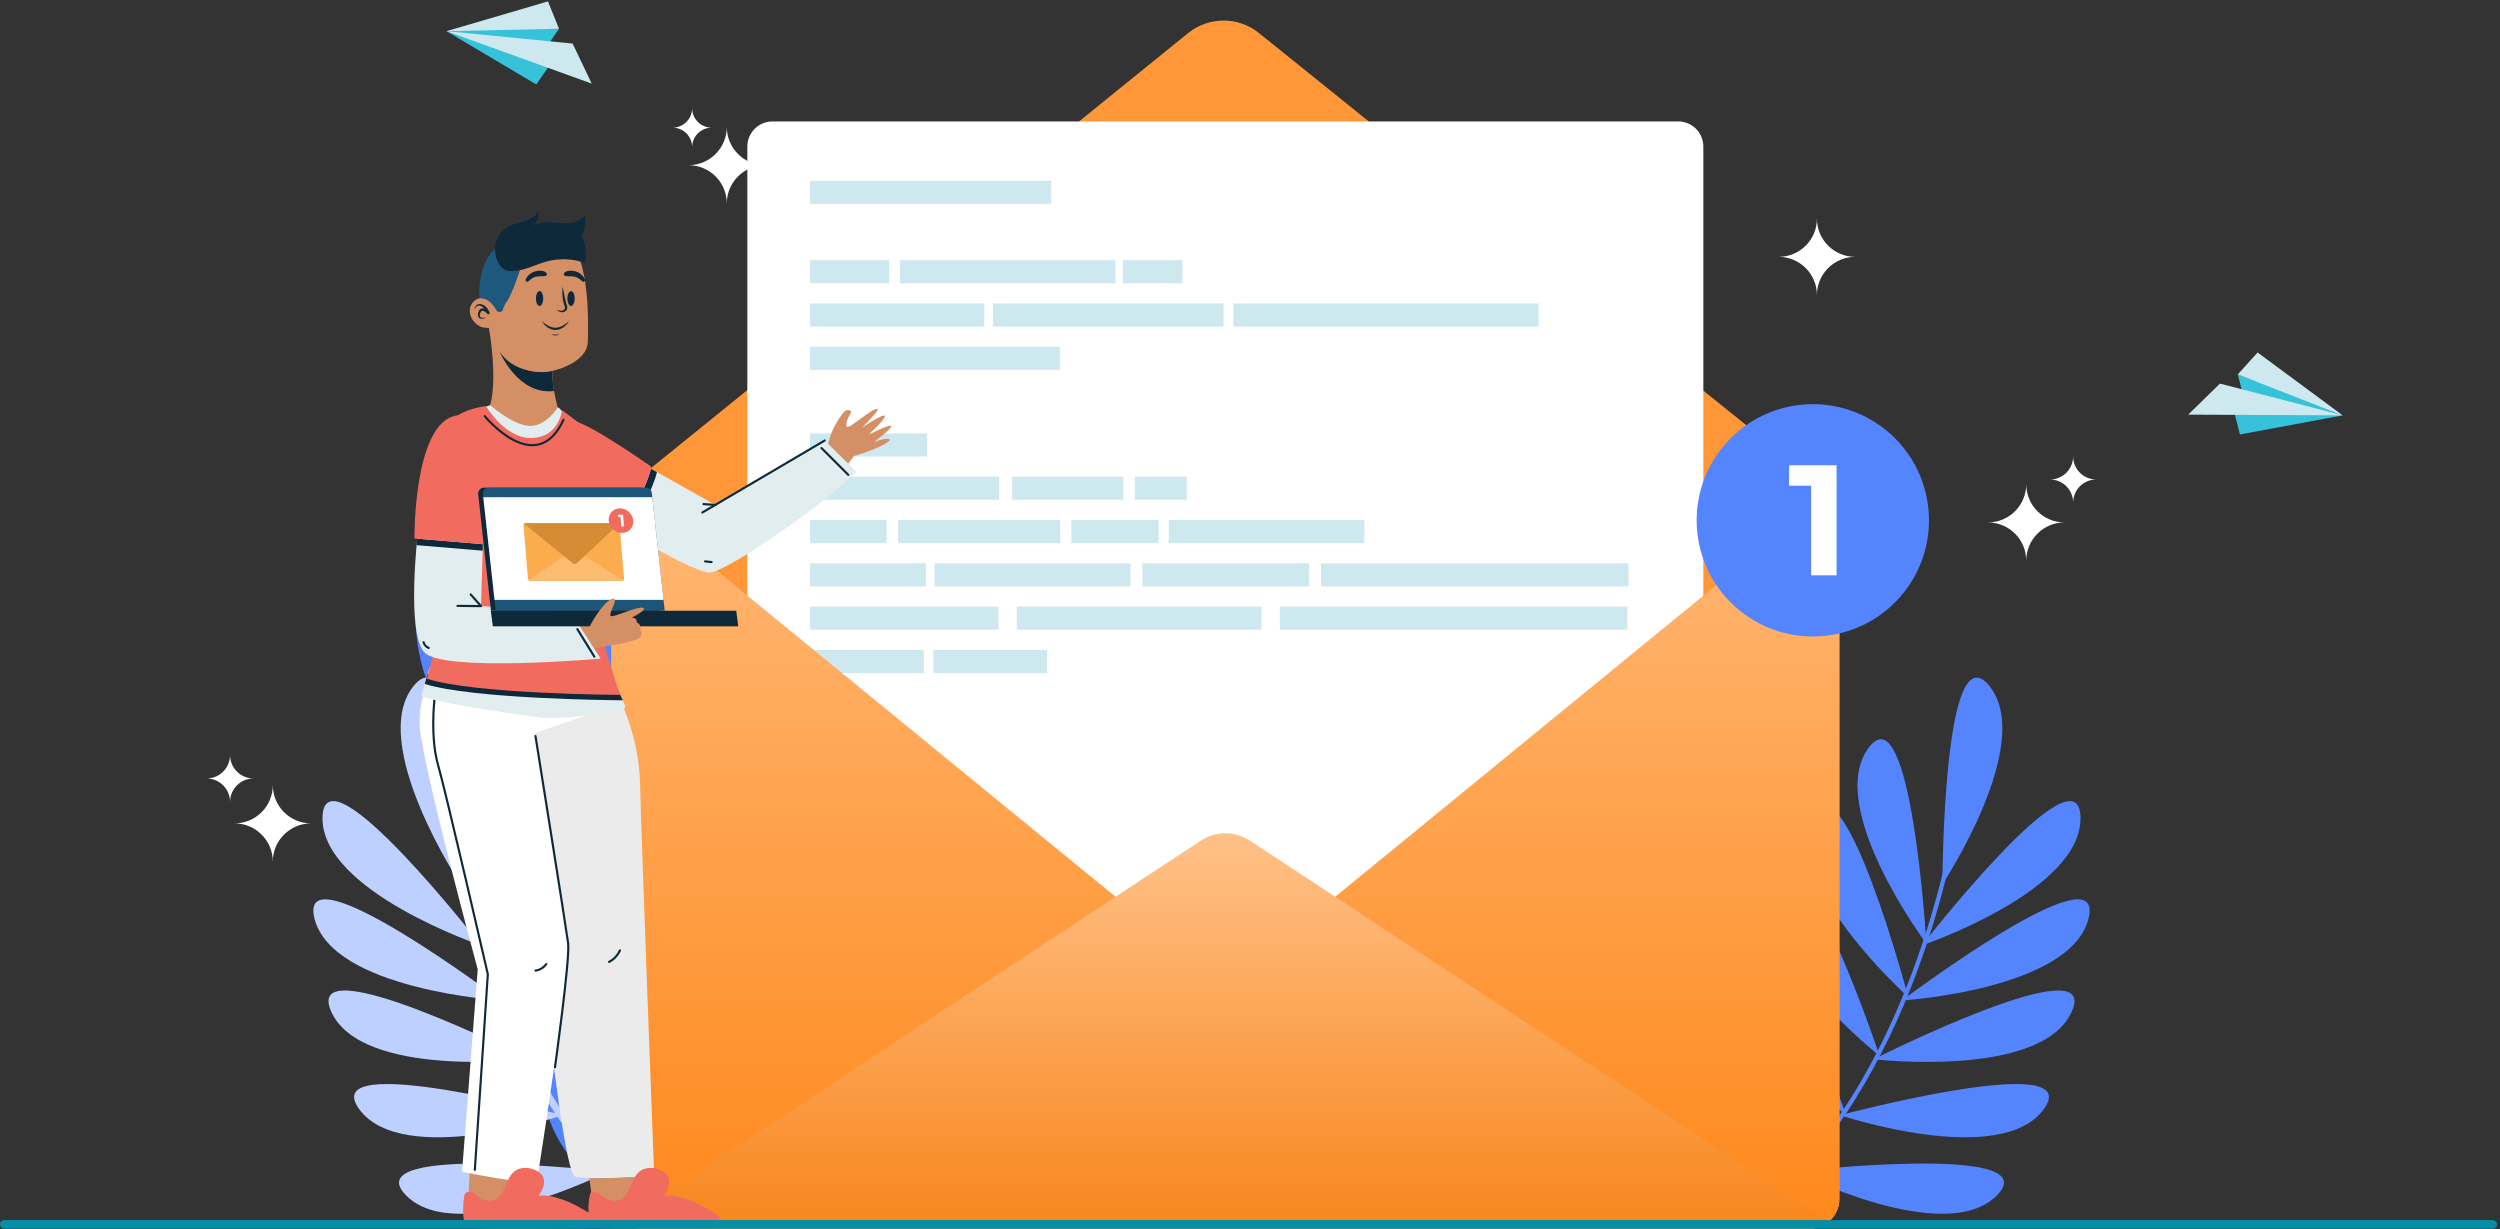 <svg width="783" height="385" viewBox="0 0 783 385" fill="none" xmlns="http://www.w3.org/2000/svg">
<rect x="0" y="0" width="783" height="385" fill="#333333" stroke="none"/>
<path d="M139.835 9.763L167.968 26.447L172.198 20.322L172.162 13.268L175.077 9.009L146.551 8.763L139.835 9.763Z" fill="#36C2D9"/>
<path d="M139.835 9.764L179.338 13.64L185.336 26.188L139.835 9.764Z" fill="#CEE8F0"/>
<path d="M171.628 0.434L175.077 9.01L139.835 9.764L171.628 0.434Z" fill="#CEE8F0"/>
<path d="M733.715 130.088L701.561 136.078L699.696 128.873L702.155 122.261L700.883 117.26L727.754 126.838L733.715 130.088Z" fill="#36C2D9"/>
<path d="M733.716 130.088L695.289 120.142L685.344 129.861L733.716 130.088Z" fill="#CEE8F0"/>
<path d="M707.073 110.394L700.885 117.261L733.717 130.088L707.073 110.394Z" fill="#CEE8F0"/>
<path d="M174.331 355.838C168.019 343.673 167.708 328.57 173.511 316.155C178.081 306.381 186.297 297.812 186.973 287.042C187.5 278.667 183.181 270.64 177.529 264.437C171.876 258.235 164.891 253.429 158.545 247.939C147.37 238.27 138.001 226.151 133.292 212.143C128.583 198.136 128.884 182.145 135.828 169.1C140.8 159.762 150.546 151.732 161.018 153.235C170.831 154.644 177.723 163.785 181.315 173.025C184.908 182.265 186.388 192.354 191.206 201.019C200.01 216.844 218.329 225.216 228.408 240.261C245.708 266.084 233.666 301.906 244.402 331.077C247.732 340.123 253.329 349.006 252.184 358.577C249.94 377.341 226.782 383.816 210.898 382.268C196.519 380.866 180.797 368.303 174.331 355.838Z" fill="#5584FF"/>
<path d="M198.272 376.58C198.004 376.58 197.736 376.486 197.52 376.295C150.018 334.183 138.72 256.19 138.612 255.406C138.525 254.787 138.957 254.215 139.577 254.13C140.203 254.033 140.768 254.475 140.855 255.095C140.962 255.87 152.154 333.051 199.023 374.599C199.491 375.014 199.534 375.731 199.119 376.198C198.895 376.451 198.585 376.58 198.272 376.58Z" fill="#BDD0FF"/>
<path d="M144.268 276.962C144.268 276.962 115.006 232.785 129.543 214.85C144.078 196.916 144.268 276.962 144.268 276.962Z" fill="#BDD0FF"/>
<path d="M150.662 296.095C150.662 296.095 100.486 279.06 101.01 255.98C101.533 232.901 150.662 296.095 150.662 296.095Z" fill="#BDD0FF"/>
<path d="M149.273 295.559C149.273 295.559 181 253.118 167.507 234.385C154.014 215.653 149.273 295.559 149.273 295.559Z" fill="#BDD0FF"/>
<path d="M154.985 312.252C154.985 312.252 194.5 276.947 184.99 255.91C175.478 234.874 154.985 312.252 154.985 312.252Z" fill="#BDD0FF"/>
<path d="M163.958 330.678C163.958 330.678 205.585 297.89 197.398 276.305C189.209 254.719 163.958 330.678 163.958 330.678Z" fill="#BDD0FF"/>
<path d="M174.525 349.179C174.525 349.179 216.153 316.391 207.965 294.806C199.776 273.22 174.525 349.179 174.525 349.179Z" fill="#BDD0FF"/>
<path d="M188.688 366.925C188.688 366.925 230.316 334.137 222.128 312.552C213.939 290.966 188.688 366.925 188.688 366.925Z" fill="#BDD0FF"/>
<path d="M156.905 313.343C156.905 313.343 104.019 310.04 98.481 287.628C92.943 265.215 156.905 313.343 156.905 313.343Z" fill="#BDD0FF"/>
<path d="M165.813 331.759C165.813 331.759 113.182 337.916 103.746 316.847C94.31 295.778 165.813 331.759 165.813 331.759Z" fill="#BDD0FF"/>
<path d="M176.293 349.277C176.293 349.277 126.031 366.06 112.488 347.364C98.945 328.668 176.293 349.277 176.293 349.277Z" fill="#BDD0FF"/>
<path d="M190.536 366.924C190.536 366.924 143.262 390.863 127.135 374.344C111.008 357.825 190.536 366.924 190.536 366.924Z" fill="#BDD0FF"/>
<path d="M554.801 375.954L553.9 374.939C600.9 333.274 612.11 255.934 612.218 255.158L613.56 255.344C613.452 256.125 602.179 333.953 554.801 375.954Z" fill="#5584FF"/>
<path d="M608.359 276.962C608.359 276.962 637.622 232.785 623.084 214.85C608.548 196.916 608.359 276.962 608.359 276.962Z" fill="#5584FF"/>
<path d="M601.96 296.096C601.96 296.096 652.136 279.06 651.612 255.981C651.089 232.901 601.96 296.096 601.96 296.096Z" fill="#5584FF"/>
<path d="M603.349 295.558C603.349 295.558 571.622 253.117 585.115 234.385C598.609 215.652 603.349 295.558 603.349 295.558Z" fill="#5584FF"/>
<path d="M597.639 312.252C597.639 312.252 558.125 276.946 567.635 255.91C577.145 234.874 597.639 312.252 597.639 312.252Z" fill="#5584FF"/>
<path d="M588.664 330.678C588.664 330.678 547.036 297.89 555.225 276.305C563.412 254.719 588.664 330.678 588.664 330.678Z" fill="#5584FF"/>
<path d="M578.094 349.179C578.094 349.179 536.467 316.39 544.655 294.806C552.842 273.22 578.094 349.179 578.094 349.179Z" fill="#5584FF"/>
<path d="M563.934 366.926C563.934 366.926 522.308 334.137 530.496 312.552C538.682 290.966 563.934 366.926 563.934 366.926Z" fill="#5584FF"/>
<path d="M595.718 313.342C595.718 313.342 648.603 310.04 654.142 287.628C659.681 265.215 595.718 313.342 595.718 313.342Z" fill="#5584FF"/>
<path d="M586.811 331.759C586.811 331.759 639.441 337.917 648.878 316.847C658.315 295.778 586.811 331.759 586.811 331.759Z" fill="#5584FF"/>
<path d="M576.329 349.277C576.329 349.277 626.59 366.06 640.134 347.364C653.679 328.669 576.329 349.277 576.329 349.277Z" fill="#5584FF"/>
<path d="M562.086 366.924C562.086 366.924 609.359 390.863 625.486 374.344C641.613 357.825 562.086 366.924 562.086 366.924Z" fill="#5584FF"/>
<path d="M574.03 155.426C573.755 154.987 573.434 154.571 573.057 154.191L394.292 10.34C387.812 5.125 378.571 5.14 372.107 10.374L194.364 154.322C193.957 154.735 193.622 155.188 193.342 155.664C192.171 157.228 191.473 159.165 191.473 161.26V375.479C191.473 378.357 192.775 380.926 194.817 382.646C196.442 384.007 198.544 384.832 200.825 384.832H566.743C569.024 384.832 571.127 384.007 572.751 382.646C574.794 380.926 576.096 378.357 576.096 375.479V161.26C576.095 159.055 575.315 157.03 574.03 155.426Z" fill="#FF9738"/>
<path d="M525.626 358.951H241.936C237.593 358.951 234.072 355.43 234.072 351.087V45.897C234.072 41.554 237.593 38.033 241.936 38.033H525.626C529.969 38.033 533.489 41.554 533.489 45.897V351.087C533.489 355.43 529.969 358.951 525.626 358.951Z" fill="white"/>
<path d="M329.209 56.619H253.711V63.852H329.209V56.619Z" fill="#CEE8F0"/>
<path d="M278.462 81.485H253.711V88.718H278.462V81.485Z" fill="#CEE8F0"/>
<path d="M349.327 81.485H281.854V88.718H349.327V81.485Z" fill="#CEE8F0"/>
<path d="M370.347 81.485H351.698V88.718H370.347V81.485Z" fill="#CEE8F0"/>
<path d="M308.3 95.047H253.711V102.28H308.3V95.047Z" fill="#CEE8F0"/>
<path d="M383.231 95.047H311.011V102.28H383.231V95.047Z" fill="#CEE8F0"/>
<path d="M481.898 95.047H386.282V102.28H481.898V95.047Z" fill="#CEE8F0"/>
<path d="M331.922 108.61H253.711V115.843H331.922V108.61Z" fill="#CEE8F0"/>
<path d="M290.33 135.735H253.711V142.968H290.33V135.735Z" fill="#CEE8F0"/>
<path d="M312.934 149.297H253.711V156.53H312.934V149.297Z" fill="#CEE8F0"/>
<path d="M351.814 149.297H317.003V156.53H351.814V149.297Z" fill="#CEE8F0"/>
<path d="M371.705 149.297H355.43V156.53H371.705V149.297Z" fill="#CEE8F0"/>
<path d="M277.672 162.86H253.711V170.093H277.672V162.86Z" fill="#CEE8F0"/>
<path d="M332.035 162.86H281.288V170.093H332.035V162.86Z" fill="#CEE8F0"/>
<path d="M362.889 162.86H335.538V170.093H362.889V162.86Z" fill="#CEE8F0"/>
<path d="M427.309 162.86H366.052V170.093H427.309V162.86Z" fill="#CEE8F0"/>
<path d="M289.991 176.422H253.711V183.655H289.991V176.422Z" fill="#CEE8F0"/>
<path d="M354.073 176.422H292.703V183.655H354.073V176.422Z" fill="#CEE8F0"/>
<path d="M410.019 176.422H357.804V183.655H410.019V176.422Z" fill="#CEE8F0"/>
<path d="M510.042 176.422H413.748V183.655H510.042V176.422Z" fill="#CEE8F0"/>
<path d="M312.708 189.985H253.711V197.217H312.708V189.985Z" fill="#CEE8F0"/>
<path d="M395.098 189.985H318.47V197.217H395.098V189.985Z" fill="#CEE8F0"/>
<path d="M509.703 189.985H400.864V197.217H509.703V189.985Z" fill="#CEE8F0"/>
<path d="M289.312 203.547H253.711V210.78H289.312V203.547Z" fill="#CEE8F0"/>
<path d="M327.966 203.547H292.364V210.78H327.966V203.547Z" fill="#CEE8F0"/>
<path d="M576.095 161.26V375.479C576.095 378.357 574.793 380.926 572.75 382.645C571.126 384.007 569.023 384.832 566.742 384.832H200.824C198.543 384.832 196.441 384.007 194.816 382.645C192.774 380.926 191.472 378.357 191.472 375.479V161.26C191.472 158.489 192.69 155.992 194.613 154.273L356.441 286.645L371.539 298.028C378.79 303.487 388.776 303.487 396.026 298.028L411.124 286.645L572.953 154.273C574.877 155.992 576.095 158.488 576.095 161.26Z" fill="url(#paint0_linear_4980_300)"/>
<path d="M572.751 382.646C571.126 384.007 569.024 384.832 566.743 384.832H200.825C198.543 384.832 196.441 384.007 194.816 382.646L376.109 263.282C380.766 260.216 386.801 260.216 391.459 263.282L572.751 382.646Z" fill="url(#paint1_linear_4980_300)"/>
<path d="M596.217 185.651C608.744 169.943 606.166 147.054 590.458 134.526C574.75 121.999 551.861 124.577 539.333 140.285C526.806 155.993 529.384 178.883 545.092 191.41C560.8 203.937 583.69 201.359 596.217 185.651Z" fill="#5584FF"/>
<path d="M575.215 145.723V180.188H567.239V152.125H560.347V145.725H575.215V145.723Z" fill="white"/>
<path d="M227.629 63.718C227.629 57.102 222.265 51.739 215.649 51.739C222.265 51.739 227.629 46.375 227.629 39.759C227.629 46.375 232.993 51.739 239.609 51.739C232.993 51.739 227.629 57.102 227.629 63.718Z" fill="white"/>
<path d="M216.778 46.097C216.778 42.721 214.041 39.984 210.664 39.984C214.041 39.984 216.778 37.247 216.778 33.87C216.778 37.247 219.515 39.984 222.892 39.984C219.515 39.984 216.778 42.721 216.778 46.097Z" fill="white"/>
<path d="M634.615 175.608C634.615 168.992 629.252 163.628 622.636 163.628C629.252 163.628 634.615 158.264 634.615 151.649C634.615 158.264 639.979 163.628 646.595 163.628C639.979 163.628 634.615 168.992 634.615 175.608Z" fill="white"/>
<path d="M649.304 157.422C649.304 153.422 646.061 150.179 642.061 150.179C646.061 150.179 649.304 146.936 649.304 142.935C649.304 146.936 652.547 150.179 656.548 150.179C652.547 150.179 649.304 153.422 649.304 157.422Z" fill="white"/>
<path d="M85.447 269.867C85.447 263.25 80.083 257.887 73.467 257.887C80.083 257.887 85.447 252.523 85.447 245.908C85.447 252.525 90.811 257.887 97.426 257.887C90.809 257.887 85.447 263.251 85.447 269.867Z" fill="white"/>
<path d="M72.055 251.173C72.055 247.109 68.761 243.816 64.699 243.816C68.763 243.816 72.055 240.522 72.055 236.46C72.055 240.524 75.35 243.816 79.412 243.816C75.349 243.816 72.055 247.111 72.055 251.173Z" fill="white"/>
<path d="M569.063 92.426C569.063 85.81 563.699 80.446 557.083 80.446C563.7 80.446 569.063 75.082 569.063 68.466C569.063 75.084 574.427 80.446 581.042 80.446C574.427 80.446 569.063 85.809 569.063 92.426Z" fill="white"/>
<path d="M204.892 368.186C204.892 368.186 204.037 368.267 202.627 368.362C198.64 368.674 190.244 369.216 184.548 368.999C182.717 368.932 181.171 368.782 180.14 368.525C174.715 367.168 161.831 223.406 161.831 223.406L193.364 217.642C193.364 217.642 200.145 229.509 200.484 245.784C200.823 262.059 204.892 368.186 204.892 368.186Z" fill="#EBEBEB"/>
<path d="M190.762 301.274C192.256 300.496 193.476 299.203 194.166 297.667" stroke="#0E293A" stroke-width="0.678" stroke-miterlimit="10" stroke-linecap="round" stroke-linejoin="round"/>
<path d="M177.944 295.464C178.785 303.086 168.098 370.383 168.098 370.383C167.162 370.41 166.05 370.355 164.815 370.247C159.16 369.813 151.036 368.267 147.076 367.48C145.611 367.182 144.716 366.992 144.716 366.992L149.626 303.601C149.626 303.601 132.157 239.179 131.479 227.651C130.801 216.123 137.08 207.809 137.08 207.809L190.313 205.951L193.866 220.517L167.257 229.686C167.257 229.686 177.09 287.828 177.944 295.464Z" fill="white"/>
<path d="M167.711 303.995C169.052 303.805 170.303 303.049 171.097 301.952" stroke="#0E293A" stroke-width="0.678" stroke-miterlimit="10" stroke-linecap="round" stroke-linejoin="round"/>
<path d="M167.711 230.527C167.711 230.527 177.317 290.54 177.94 295.457C178.561 300.373 173.814 334.279 173.814 334.279" stroke="#0E293A" stroke-width="0.678" stroke-miterlimit="10" stroke-linecap="round" stroke-linejoin="round"/>
<path d="M136.063 219.224C136.063 219.224 134.706 230.978 137.192 239.567C139.678 248.157 152.789 305.119 152.789 305.119L148.72 366.376" stroke="#0E293A" stroke-width="0.678" stroke-miterlimit="10" stroke-linecap="round" stroke-linejoin="round"/>
<path d="M185.72 384.093C185.462 384.418 185.056 384.594 184.649 384.594H148.83C147.487 384.594 146.335 383.604 146.145 382.275C145.914 380.675 145.779 376.986 146.769 373.636C146.809 372.795 146.918 370.652 147.081 367.479C151.041 368.265 159.165 369.811 164.82 370.245L164.129 374.382L164.332 374.45C164.332 374.45 175.575 382.207 184.581 381.041C185.083 380.973 185.598 381.149 185.896 381.556C186.303 382.112 186.588 382.994 185.72 384.093Z" fill="#D48F65"/>
<path d="M185.145 384.644C185.664 384.637 186.08 384.231 186.111 383.713C186.176 382.649 186.259 381.424 185.617 380.8C184.513 379.729 183.07 379.063 181.759 378.302C180.177 377.384 178.547 376.559 176.826 375.941C174.314 375.04 171.437 374.118 168.739 374.515C169.295 373.602 169.855 372.678 170.165 371.656C170.476 370.634 170.515 369.488 170.042 368.53C169.449 367.333 168.154 366.606 166.925 366.184C165.969 365.856 164.948 365.706 163.941 365.804C160.29 366.153 159.329 369.044 158.249 371.607C157.517 373.347 156.505 375.177 154.741 375.848C152.597 376.662 150.203 375.428 148.537 373.851C148.537 373.851 146.579 372.679 145.731 373.78C144.884 374.881 144.629 383.529 146.156 384.376C147.538 385.144 179.264 384.728 185.145 384.644Z" fill="#F16B5F"/>
<path d="M225.456 384.093C225.253 384.418 224.873 384.594 224.466 384.594H188.634C187.291 384.594 186.017 383.604 185.637 382.275C185.149 380.58 184.416 376.525 185.135 373.012L184.552 368.998C190.248 369.215 198.643 368.672 202.631 368.36C202.685 372.239 202.712 374.45 202.712 374.45C202.712 374.45 215.04 382.208 223.883 381.041C224.385 380.973 224.927 381.15 225.28 381.557C225.755 382.113 226.175 382.994 225.456 384.093Z" fill="#D48F65"/>
<path d="M224.39 384.643C224.909 384.637 225.324 384.231 225.355 383.713C225.42 382.648 225.503 381.424 224.862 380.8C223.758 379.728 222.315 379.062 221.003 378.302C219.422 377.383 217.791 376.559 216.07 375.94C213.559 375.04 210.682 374.118 207.983 374.515C208.539 373.602 209.099 372.677 209.41 371.656C209.72 370.633 209.76 369.487 209.286 368.53C208.694 367.332 207.399 366.605 206.17 366.184C205.214 365.855 204.192 365.706 203.186 365.804C199.535 366.152 198.573 369.044 197.494 371.607C196.761 373.347 195.75 375.177 193.985 375.848C191.841 376.662 189.447 375.428 187.782 373.85C187.782 373.85 185.822 372.679 184.974 373.78C184.127 374.881 183.872 383.529 185.399 384.376C186.782 385.144 218.509 384.728 224.39 384.643Z" fill="#F16B5F"/>
<path d="M278.385 137.489C277.784 137.352 276.466 137.399 273.625 138.506C273.625 138.506 278.893 134.729 279.085 133.562C279.278 132.396 271.904 136.231 271.904 136.231C271.904 136.231 277.375 131.344 277.124 130.291C276.873 129.239 270.048 133.903 270.048 133.903C270.048 133.903 275.397 128.536 274.9 128.163C273.659 127.234 265.944 134.563 265.266 133.657C264.666 132.854 265.73 130.438 266.484 129.301C266.643 129.062 266.57 128.757 266.309 128.63C265.798 128.377 264.921 128.221 264.048 129.362C262.84 130.945 260.439 134.219 259.341 139.046C257.159 140.287 253.797 142.195 249.64 144.543C251.993 148.306 254.344 152.074 256.544 155.935C260.407 151.897 264.048 147.597 267.322 142.992L267.238 142.903C271.014 141.774 276.412 139.927 278.535 138.062C278.754 137.871 278.67 137.554 278.385 137.489Z" fill="#D48F65"/>
<path d="M194.047 165.257C194.047 165.257 216.594 178.989 222.019 179.328C227.444 179.667 262.707 154.577 268.132 147.626L258.299 137.963L224.054 158.137L196.59 142.71L194.047 165.257Z" fill="#E2EDF0"/>
<path d="M205.741 147.848C205.049 151.971 198.756 164.109 197.17 167.12C196.437 166.686 195.813 166.32 195.312 166.008C196.966 162.848 203.191 150.818 203.829 146.776L205.741 147.848Z" fill="#0E293A"/>
<path d="M258.3 137.962L219.986 160.51" stroke="#0E293A" stroke-width="0.678" stroke-miterlimit="10" stroke-linecap="round" stroke-linejoin="round"/>
<path d="M220.327 157.881L224.057 158.136" stroke="#0E293A" stroke-width="0.678" stroke-miterlimit="10" stroke-linecap="round" stroke-linejoin="round"/>
<path d="M257.284 140.335L265.677 148.726" stroke="#0E293A" stroke-width="0.678" stroke-miterlimit="10" stroke-linecap="round" stroke-linejoin="round"/>
<path d="M220.836 175.823C221.514 175.899 222.192 175.974 222.87 176.05" stroke="#0E293A" stroke-width="0.678" stroke-miterlimit="10" stroke-linecap="round" stroke-linejoin="round"/>
<path d="M170.823 144.404C170.823 144.404 180.995 160.34 194.896 166.782C194.896 166.782 204.051 149.659 203.881 146.099C203.881 146.099 183.368 131.689 179.638 132.028C175.909 132.367 169.805 135.08 170.823 144.404Z" fill="#F16B5F"/>
<path d="M153.365 127.396C152.914 127.604 152.419 127.784 151.903 127.95C155.546 130.255 159.075 132.744 162.939 135.092C164.85 136.254 166.783 137.377 168.713 138.503C169.865 134.5 172.258 131.088 175.455 128.603C175.205 128.359 174.97 128.093 174.741 127.815C174.501 126.949 173.946 124.841 173.53 122.458C173.16 120.325 172.898 117.984 173.084 116.144V116.135C173.168 115.227 173.36 114.441 173.708 113.864L153.068 102.258C153.083 102.327 153.091 102.389 153.106 102.459C153.433 104.374 155.923 119.423 153.365 127.396Z" fill="#D48F65"/>
<path d="M173.53 122.458C162.31 123.876 156.625 110.476 156.418 109.975C158.49 113.264 161.493 114.927 164.428 115.721C168.04 116.707 171.544 116.376 173.014 116.16C173.037 116.152 173.06 116.152 173.084 116.145C172.898 117.983 173.159 120.325 173.53 122.458Z" fill="#0E293A"/>
<path d="M134.48 209.165C134.48 209.165 132.558 215.946 131.994 217.641C131.43 219.337 162.238 223.831 168.613 224.649C175.774 225.567 189.647 223.427 194.602 222.592C195.522 222.437 196.036 221.451 195.645 220.605L192.348 213.46L134.48 209.165Z" fill="#E2EDF0"/>
<path d="M149.456 128.354L153.525 126.885C153.525 126.885 161.249 133.752 166.522 133.385C171.381 133.046 174.716 127.564 174.716 127.564L175.394 128.015L177.937 131.349C177.937 131.349 170.986 140.786 164.036 139.317C157.085 137.848 149.456 128.354 149.456 128.354Z" fill="#E2EDF0"/>
<path d="M195.06 219.337C190.666 219.296 147.849 218.862 133.025 214.21C133.351 213.112 133.676 211.972 133.948 211.05C147.686 215.485 187.641 216 193.541 216.041L195.06 219.337Z" fill="#0E293A"/>
<path d="M139.565 133.893C139.565 133.893 141.996 128.51 152.21 127.196C152.21 127.196 158.214 137.509 166.69 137.17C175.167 136.831 176.028 128.467 176.028 128.467C176.028 128.467 187.147 136.717 188.164 137.961C189.181 139.204 188.276 154.801 186.92 160.904C185.564 167.007 186.581 192.776 186.581 192.776C186.581 192.776 193.136 215.267 194.267 217.64C194.267 217.64 148.267 217.414 133.688 212.554C133.688 212.554 138.886 192.323 141.259 185.768C143.633 179.214 135.722 148.698 136.4 143.047C137.079 137.396 139.565 133.893 139.565 133.893Z" fill="#F16B5F"/>
<path d="M151.827 130.361C151.827 130.361 167.933 150.026 176.495 131.463" stroke="#0E293A" stroke-width="0.678" stroke-miterlimit="10" stroke-linecap="round" stroke-linejoin="round"/>
<path d="M172.667 206.524C178.244 205.487 183.795 204.098 189.223 202.233L189.209 202.111L188.219 194.719C188.219 194.719 188.192 194.72 188.124 194.706C187.385 194.629 182.473 194.115 175.18 193.329C174.266 197.724 173.426 202.115 172.667 206.524Z" fill="#D48F65"/>
<path d="M130.816 167.46C130.816 167.46 127.256 197.806 132.85 204.249C138.445 210.691 188.117 206.283 188.117 206.283L178.623 191.534L150.651 189.838L151.329 167.291L130.816 167.46Z" fill="#E2EDF0"/>
<path d="M151.232 170.444L151.178 172.479L130.481 170.743C130.549 169.929 130.617 169.251 130.671 168.722L151.232 170.444Z" fill="#0E293A"/>
<path d="M147.427 186.193L150.648 189.838L143.274 189.753" stroke="#0E293A" stroke-width="0.678" stroke-miterlimit="10" stroke-linecap="round" stroke-linejoin="round"/>
<path d="M180.824 197.042L186.165 205.689" stroke="#0E293A" stroke-width="0.678" stroke-miterlimit="10" stroke-linecap="round" stroke-linejoin="round"/>
<path d="M132.657 201.146C132.872 201.95 133.489 202.636 134.266 202.935" stroke="#0E293A" stroke-width="0.678" stroke-miterlimit="10" stroke-linecap="round" stroke-linejoin="round"/>
<path d="M129.798 168.647C129.798 168.647 129.459 132.537 142.852 130.163C156.244 127.79 153.362 150.677 152.006 170.512L129.798 168.647Z" fill="#F16B5F"/>
<path d="M206.699 191.282H153.767L149.766 154.778C149.647 153.689 150.5 152.737 151.596 152.737H200.825C201.763 152.737 202.553 153.444 202.654 154.377L206.699 191.282Z" fill="#0E293A"/>
<path d="M208.188 191.282H155.256L151.255 154.778C151.136 153.689 151.989 152.737 153.085 152.737H202.313C203.251 152.737 204.04 153.444 204.142 154.377L208.188 191.282Z" fill="#1D5578"/>
<path d="M207.819 187.888L204.294 155.722H151.362L154.887 187.888H207.819Z" fill="white"/>
<path d="M231.241 196.166H154.362L153.71 191.281H230.589L231.241 196.166Z" fill="#0E293A"/>
<path d="M194.059 164.46L195.451 181.22C195.47 181.446 195.384 181.646 195.235 181.781C195.117 181.888 194.958 181.951 194.779 181.951H166.149C165.97 181.951 165.8 181.886 165.665 181.781C165.494 181.646 165.374 181.446 165.357 181.22L163.965 164.46C163.948 164.243 164.026 164.048 164.166 163.913L177.688 174.271L178.944 175.162C179.546 175.589 180.327 175.589 180.86 175.162L181.967 174.271L193.769 163.913C193.929 164.048 194.041 164.243 194.059 164.46Z" fill="#FBAC4D"/>
<path d="M195.235 181.782C195.117 181.889 194.959 181.953 194.78 181.953H166.149C165.97 181.953 165.801 181.887 165.665 181.782L179.074 172.443C179.419 172.203 179.891 172.203 180.276 172.443L195.235 181.782Z" fill="#FBBC71"/>
<path d="M164.088 164.004C164.198 163.844 164.323 163.833 164.502 163.833H193.436C193.615 163.833 193.803 163.881 193.882 164.031L180.61 176.441C180.265 176.681 179.793 176.681 179.408 176.441L164.088 164.004Z" fill="#D68C34"/>
<path d="M197.387 165.837C198.798 164.365 198.647 161.93 197.048 160.397C195.45 158.863 193.01 158.813 191.598 160.285C190.187 161.756 190.339 164.192 191.937 165.725C193.536 167.258 195.976 167.308 197.387 165.837Z" fill="#F16B5F"/>
<path d="M195.131 161.241L195.434 164.887H194.59L194.343 161.919H193.614L193.557 161.242L195.131 161.241Z" fill="white"/>
<path d="M184.645 196.237C184.645 196.237 188.544 188.82 191.553 187.633C194.563 186.446 190.07 192.719 191.384 192.974C192.698 193.229 199.295 189.964 201.287 190.345C203.279 190.726 197.811 193.482 197.811 193.482C197.811 193.482 199.478 193.227 199.478 194.966C199.478 194.966 200.957 195.471 200.511 197.193C200.511 197.193 201.556 198.271 200.538 199.586C199.521 200.9 188.841 202.849 186.848 202.595C184.856 202.34 184.645 196.237 184.645 196.237Z" fill="#D48F65"/>
<path d="M181.022 79.594C178.327 72.663 165.619 69.967 156.763 77.669C152.647 81.248 151.781 87.734 152.027 93.655C151.813 93.551 151.62 93.469 151.495 93.438C149.693 92.989 147.881 94.348 147.341 96.042C146.911 97.391 147.201 98.917 147.973 100.107C148.614 101.095 149.655 102.016 150.766 102.439C151.045 102.545 152.29 102.751 153.169 102.675C154.015 106.571 156.001 110.169 159.07 112.718C162.941 115.934 167.895 117.224 172.828 116.2C176.662 115.404 182.338 112.946 183.745 108.967C184.112 107.931 184.145 106.812 184.159 105.713C184.261 97.326 184.103 87.518 181.022 79.594Z" fill="#D48F65"/>
<path d="M178.847 95.831C179.475 95.831 179.984 94.789 179.984 93.502C179.984 92.216 179.475 91.174 178.847 91.174C178.22 91.174 177.711 92.216 177.711 93.502C177.711 94.789 178.22 95.831 178.847 95.831Z" fill="#0E293A"/>
<path d="M170.132 93.502C170.132 94.788 169.623 95.83 168.994 95.83C168.366 95.83 167.857 94.788 167.857 93.502C167.857 92.217 168.366 91.174 168.994 91.174C169.623 91.174 170.132 92.217 170.132 93.502Z" fill="#0E293A"/>
<path d="M178.195 100.546C177.8 101.314 177.201 101.977 176.481 102.495C175.762 103.014 174.863 103.347 173.935 103.34C173.014 103.317 172.11 103.004 171.402 102.465C171.03 102.222 170.74 101.882 170.42 101.592C170.153 101.247 169.891 100.903 169.656 100.546C170.008 100.802 170.328 101.076 170.65 101.342C171.008 101.559 171.329 101.826 171.691 102.009C172.397 102.414 173.169 102.636 173.939 102.648C174.714 102.667 175.484 102.422 176.197 102.039C176.905 101.646 177.574 101.137 178.195 100.546Z" fill="#0E293A"/>
<path d="M175.124 104.673C174.799 104.962 174.355 105.065 173.926 105.079C173.496 105.065 173.058 104.948 172.729 104.673C173.149 104.739 173.531 104.822 173.927 104.807C174.322 104.822 174.709 104.754 175.124 104.673Z" fill="#0E293A"/>
<path d="M171.082 85.428C170.551 84.957 169.951 84.804 169.32 84.775C168.695 84.761 168.052 84.835 167.443 85.041C166.829 85.228 166.263 85.574 165.791 85.988C165.297 86.387 164.951 86.914 164.663 87.434C164.516 87.697 164.611 88.028 164.874 88.174C165.084 88.291 165.338 88.254 165.506 88.1L165.552 88.058C165.923 87.717 166.278 87.398 166.675 87.165C167.056 86.907 167.486 86.766 167.915 86.657C168.348 86.556 168.798 86.502 169.258 86.526C169.712 86.541 170.195 86.566 170.694 86.444L170.838 86.408C171.144 86.334 171.331 86.025 171.257 85.719C171.23 85.603 171.166 85.502 171.082 85.428Z" fill="#0E293A"/>
<path d="M176.764 85.428C177.295 84.957 177.895 84.804 178.526 84.775C179.151 84.761 179.794 84.835 180.403 85.041C181.017 85.228 181.583 85.574 182.055 85.988C182.549 86.387 182.894 86.914 183.183 87.434C183.33 87.697 183.235 88.028 182.972 88.174C182.762 88.291 182.508 88.254 182.34 88.1L182.294 88.058C181.923 87.717 181.568 87.398 181.171 87.165C180.79 86.907 180.36 86.766 179.931 86.657C179.498 86.556 179.048 86.502 178.588 86.526C178.135 86.541 177.651 86.566 177.152 86.444L177.008 86.408C176.703 86.334 176.516 86.025 176.591 85.719C176.618 85.603 176.68 85.502 176.764 85.428Z" fill="#0E293A"/>
<path d="M176.219 89.728C176.42 90.606 176.568 91.476 176.73 92.339C176.898 93.199 177.057 94.058 177.301 94.874C177.358 95.078 177.422 95.279 177.494 95.474C177.554 95.633 177.696 95.94 177.692 96.226C177.722 96.808 177.35 97.377 176.875 97.606C176.391 97.878 175.832 97.836 175.392 97.685C174.944 97.524 174.554 97.281 174.216 96.983C175.032 97.289 175.986 97.529 176.561 97.095C176.85 96.876 177.006 96.584 176.964 96.265C176.949 96.102 176.897 95.998 176.793 95.748C176.705 95.53 176.627 95.312 176.562 95.091C176.313 94.204 176.185 93.308 176.135 92.412C176.085 91.517 176.102 90.62 176.219 89.728Z" fill="#0E293A"/>
<path d="M148.669 97.083C148.656 96.549 148.803 95.956 149.275 95.542C149.777 95.131 150.49 95.169 151.031 95.373C151.606 95.572 152.078 95.966 152.45 96.408C152.83 96.854 153.106 97.338 153.331 97.894C153.411 98.092 153.317 98.319 153.117 98.4C152.967 98.461 152.801 98.422 152.695 98.313L152.67 98.287C152.291 97.904 151.815 97.493 151.366 97.365C151.141 97.307 150.974 97.314 150.818 97.425C150.657 97.539 150.533 97.78 150.428 98.028C150.23 98.538 150.11 99.136 150.546 99.372C151.003 99.631 151.671 99.569 152.268 99.49C151.704 99.737 151.081 99.946 150.375 99.744C150.015 99.627 149.731 99.219 149.706 98.852C149.672 98.484 149.724 98.149 149.816 97.821C149.914 97.497 150.048 97.154 150.367 96.87C150.689 96.58 151.197 96.512 151.557 96.625C152.294 96.847 152.792 97.272 153.254 97.767L152.592 98.159C152.236 97.267 151.651 96.34 150.805 95.922C150.382 95.72 149.881 95.617 149.481 95.842C149.063 96.058 148.811 96.572 148.669 97.083Z" fill="#0E293A"/>
<path d="M163.079 83.937C163.079 83.937 160.374 92.372 158.671 94.561C158.146 95.235 157.77 96.108 157.503 96.974C157.218 97.897 155.948 98.011 155.474 97.169C154.381 95.224 152.623 93.177 150.132 93.422C150.132 93.422 149.177 80.038 157.202 76.817L163.079 83.937Z" fill="#1E587D"/>
<path d="M183.26 82.363C179.258 80.95 174.884 80.822 170.819 81.999C168.429 82.692 166.154 83.821 163.74 84.403C161.325 84.985 158.32 85.476 156.748 83.39C155.391 81.589 154.799 79.126 155.172 76.828C155.545 74.531 156.878 72.441 158.72 71.262C160.338 70.227 162.24 69.902 164.042 69.342C165.846 68.781 167.701 67.862 168.656 66.099C168.71 67.749 168.208 69.393 167.244 70.665C168.903 69.698 170.909 69.522 172.786 69.636C174.663 69.75 176.544 70.065 178.414 69.86C180.284 69.655 182.206 68.836 183.289 67.157C183.388 69.409 183.164 71.967 182.204 73.964C183.546 76.664 183.699 79.326 183.26 82.363Z" fill="#0E293A"/>
<path d="M780.698 384.831H1.388C0.616 384.831 -0.009 384.224 -0.009 383.474C-0.009 382.724 0.616 382.118 1.388 382.118H780.697C781.468 382.118 782.094 382.724 782.094 383.474C782.094 384.224 781.47 384.831 780.698 384.831Z" fill="#048FA6"/>
<defs>
<linearGradient id="paint0_linear_4980_300" x1="383.783" y1="384.832" x2="383.783" y2="154.273" gradientUnits="userSpaceOnUse">
<stop stop-color="#FF881B"/>
<stop offset="1" stop-color="#FFB876"/>
</linearGradient>
<linearGradient id="paint1_linear_4980_300" x1="383.784" y1="384.832" x2="383.784" y2="260.982" gradientUnits="userSpaceOnUse">
<stop stop-color="#F8861D"/>
<stop offset="1" stop-color="#FFC188"/>
</linearGradient>
</defs>
</svg>
